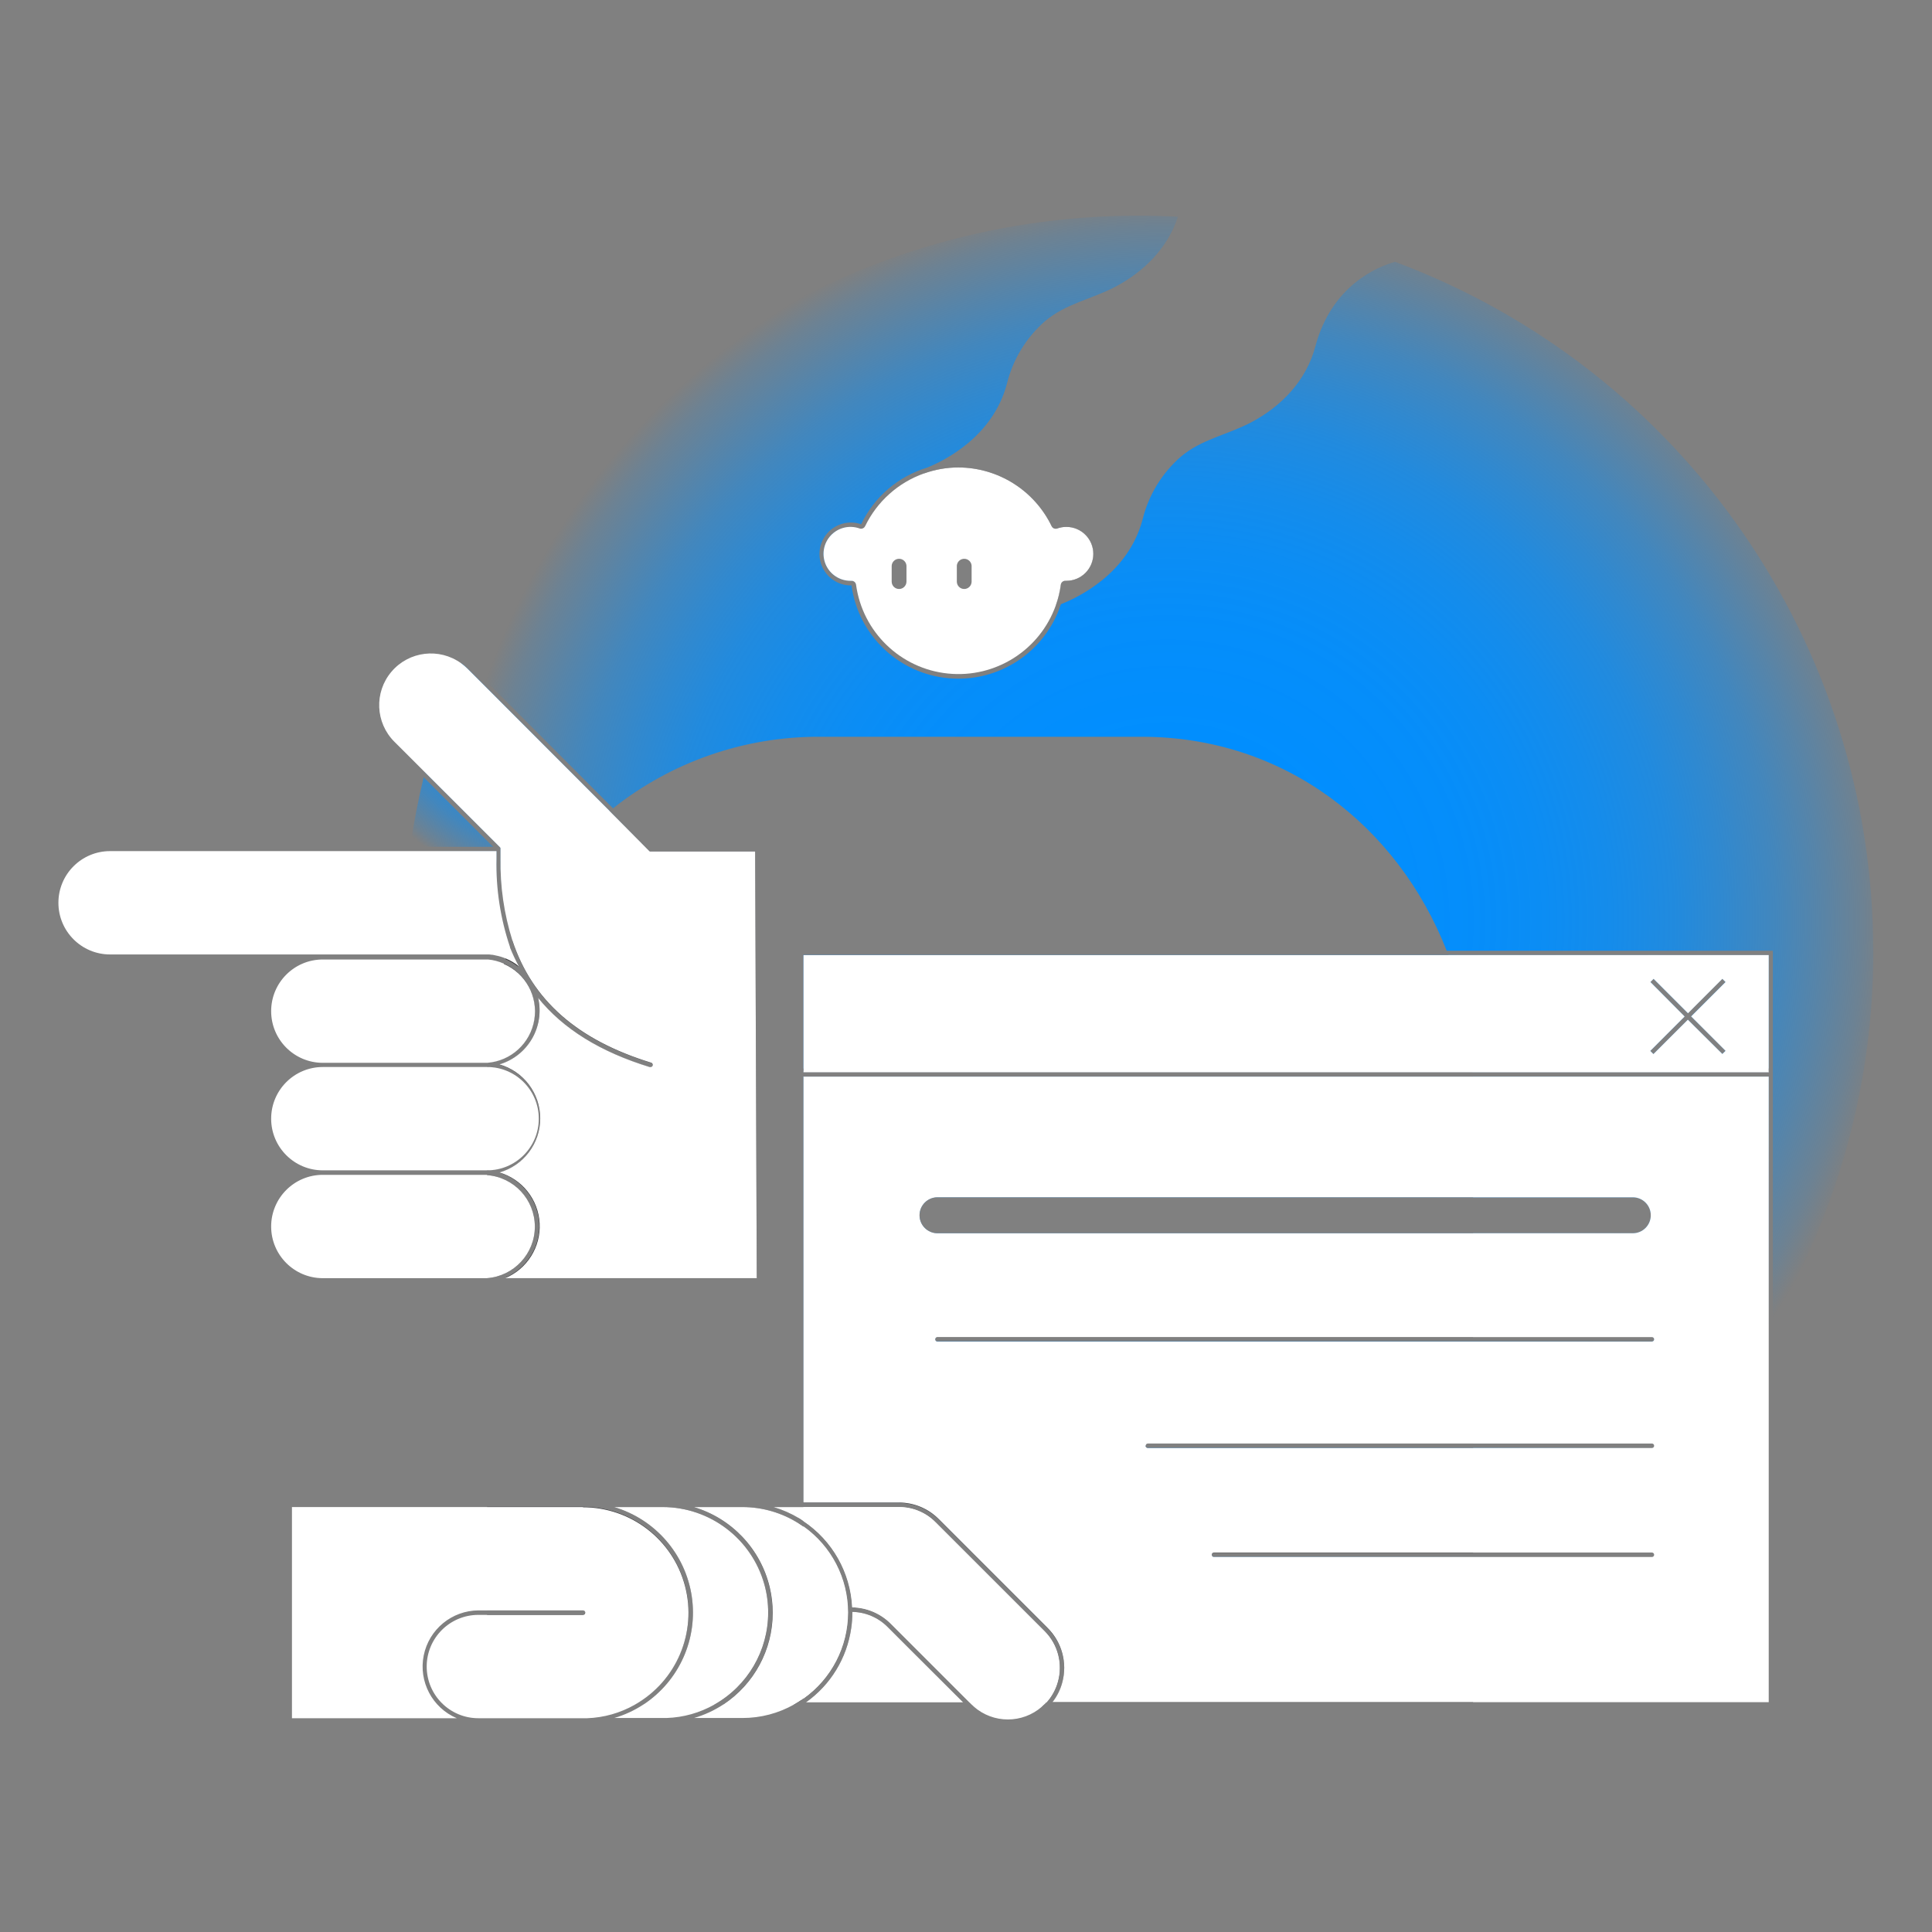<svg width="430" height="430" viewBox="0 0 430 430" fill="none" xmlns="http://www.w3.org/2000/svg">
<rect x="0" y="0" width="430" height="430" fill="#808080" stroke="none"/>
<path d="M237.3 117.27C236.618 117.274 235.942 117.392 235.3 117.62C235.191 117.66 235.076 117.68 234.96 117.68C234.575 117.679 234.225 117.457 234.06 117.11C230.214 109.142 222.158 104.067 213.31 104.04C210.706 104.039 208.121 104.489 205.67 105.37C199.919 107.399 195.203 111.619 192.55 117.11C192.385 117.457 192.035 117.679 191.65 117.68C191.534 117.679 191.419 117.658 191.31 117.62C189.056 116.815 186.54 117.425 184.906 119.174C183.273 120.923 182.834 123.475 183.791 125.669C184.748 127.863 186.917 129.278 189.31 129.27H189.53C190.035 129.266 190.464 129.639 190.53 130.14C191.967 140.656 200.414 148.823 210.972 149.906C221.53 150.988 231.458 144.705 235 134.7C235.527 133.223 235.896 131.695 236.1 130.14C236.166 129.639 236.595 129.266 237.1 129.27H237.33C240.644 129.27 243.33 126.584 243.33 123.27C243.33 119.956 240.644 117.27 237.33 117.27H237.3ZM200.1 131.09C199.206 131.09 198.476 130.374 198.46 129.48V125.89C198.527 125.031 199.243 124.368 200.105 124.368C200.966 124.368 201.683 125.031 201.75 125.89V129.48C201.728 130.376 200.996 131.09 200.1 131.09ZM214.6 131.09C213.706 131.09 212.976 130.374 212.96 129.48V125.89C213.027 125.031 213.743 124.368 214.605 124.368C215.466 124.368 216.183 125.031 216.25 125.89V129.48C216.228 130.376 215.496 131.09 214.6 131.09Z" fill="url(#paint0_radial_536_3919)"/>
<path d="M113.49 210.79C111.364 204.483 110.348 197.854 110.49 191.2C110.49 190.96 110.49 190.71 110.49 190.47V189.47H91.14C90.15 196.815 89.655 204.218 89.66 211.63V212.48H107.54H108.18H108.75L109.27 212.54C109.58 212.54 109.9 212.64 110.2 212.7C110.99 212.85 111.761 213.084 112.5 213.4C113.523 213.834 114.482 214.406 115.35 215.1C114.64 213.704 114.018 212.264 113.49 210.79ZM112.15 214.48C111.041 213.984 109.859 213.67 108.65 213.55H108.12H89.66C89.744 221.251 90.369 228.937 91.53 236.55H108.12H108.46C113.727 236.147 118.041 232.204 118.915 226.994C119.789 221.784 116.998 216.65 112.15 214.55V214.48ZM108.45 237.48H108.22H91.66C92.888 245.268 94.686 252.955 97.04 260.48H108.35C114.701 260.499 119.866 255.366 119.885 249.015C119.904 242.664 114.771 237.499 108.42 237.48H108.45ZM112.45 284.48H168.45L168.09 189.48H144.82C144.758 189.495 144.692 189.495 144.63 189.48C144.586 189.46 144.545 189.433 144.51 189.4L144.44 189.32L135.66 180.48L104.04 148.82C103.601 148.385 103.13 147.984 102.63 147.62C99.292 155.46 96.58 163.552 94.52 171.82L111.3 188.59C111.342 188.637 111.376 188.691 111.4 188.75C111.414 188.809 111.414 188.871 111.4 188.93C111.4 189.4 111.4 189.93 111.4 190.36C111.4 190.61 111.4 190.86 111.4 191.11C111.296 197.269 112.184 203.404 114.03 209.28C118.45 222.67 128.56 231.49 144.93 236.52C145.191 236.602 145.338 236.878 145.26 237.14C145.195 237.351 145.001 237.497 144.78 237.5H144.63C133.63 234.12 125.4 229.06 119.77 222.1C121.254 228.535 117.479 235.015 111.15 236.9C116.527 238.426 120.237 243.336 120.237 248.925C120.237 254.514 116.527 259.424 111.15 260.95C116.229 262.444 119.816 266.976 120.103 272.263C120.391 277.549 117.317 282.444 112.43 284.48H112.45ZM108.45 261.48H107.81H97.39C99.913 269.373 103.035 277.063 106.73 284.48H107.53H108.37C114.383 284.045 119.04 279.039 119.04 273.01C119.04 266.981 114.383 261.975 108.37 261.54L108.45 261.48ZM107.3 285.48C107.67 286.22 108.05 286.95 108.43 287.68C108.43 286.94 108.43 286.21 108.43 285.48H107.3ZM94.3 172.99C93.067 178.07 92.067 183.233 91.3 188.48H109.75L94.3 172.99Z" fill="url(#paint1_radial_536_3919)"/>
<path d="M170.11 352.59C161.662 347.593 153.679 341.847 146.26 335.42H147.48C158.016 335.434 167.259 342.447 170.11 352.59Z" fill="url(#paint2_radial_536_3919)"/>
<path d="M188.72 358.92C188.718 359.923 188.651 360.925 188.52 361.92C185.23 360.51 181.99 358.98 178.81 357.36L178.33 357.11L177.84 356.85C175.64 355.71 173.46 354.51 171.32 353.27C169.291 344.712 162.842 337.892 154.41 335.39H165.22C169.693 335.388 174.073 336.669 177.84 339.08L178.33 339.4L178.81 339.74C185.038 344.14 188.734 351.295 188.72 358.92Z" fill="url(#paint3_radial_536_3919)"/>
<path d="M202.81 367.34C198.27 365.88 193.81 364.21 189.47 362.34C189.639 361.198 189.723 360.045 189.72 358.89V358.72C192.677 358.775 195.497 359.98 197.58 362.08L202.81 367.34Z" fill="url(#paint4_radial_536_3919)"/>
<path d="M235.45 374.31C225.084 373.197 214.849 371.084 204.89 368L198.29 361.4C196.008 359.109 192.923 357.796 189.69 357.74C189.316 349.979 185.278 342.856 178.81 338.55C178.65 338.44 178.49 338.33 178.33 338.24L177.84 337.92C176.057 336.849 174.145 336.009 172.15 335.42H200.07C203.121 335.413 206.048 336.627 208.2 338.79L232.51 363.09C235.439 366.028 236.562 370.313 235.45 374.31Z" fill="url(#paint5_radial_536_3919)"/>
<path d="M178.81 239.62V334.42H200.07C203.387 334.411 206.57 335.728 208.91 338.08L233.21 362.38C236.345 365.52 237.578 370.088 236.45 374.38C275.103 378.43 313.931 368.543 345.94 346.5H270.2C269.924 346.5 269.7 346.276 269.7 346C269.7 345.724 269.924 345.5 270.2 345.5H347.38C366.088 332.356 381.849 315.457 393.66 295.88V239.62H178.81ZM204.66 270.48C204.66 268.271 206.451 266.48 208.66 266.48H363.41C365.619 266.48 367.41 268.271 367.41 270.48C367.41 272.689 365.619 274.48 363.41 274.48H208.66C206.451 274.48 204.66 272.689 204.66 270.48ZM367.66 322.24H255.46C255.184 322.24 254.96 322.016 254.96 321.74C254.96 321.464 255.184 321.24 255.46 321.24H367.66C367.936 321.24 368.16 321.464 368.16 321.74C368.16 322.016 367.936 322.24 367.66 322.24ZM367.66 298.55H208.66C208.384 298.55 208.16 298.326 208.16 298.05C208.16 297.774 208.384 297.55 208.66 297.55H367.66C367.936 297.55 368.16 297.774 368.16 298.05C368.16 298.326 367.936 298.55 367.66 298.55ZM178.79 212.55V238.63H393.66V212.57L178.79 212.55ZM367.31 218.55L368.01 217.84L375.67 225.5L383.32 217.84L384.03 218.55L376.37 226.2L384.03 233.86L383.32 234.56L375.66 226.95L368 234.6L367.3 233.9L374.95 226.24L367.31 218.55ZM416.92 211.55C416.889 143.258 374.466 82.162 310.49 58.27C306.66 59.34 296.36 63.48 292.74 77.15C290.74 84.7 285.2 90.46 278.41 94.03C273.15 96.8 267.41 97.74 262.79 101.67C258.603 105.326 255.642 110.183 254.31 115.58C251.09 127.83 239.66 133.09 236.12 134.48C232.656 145.12 222.299 151.954 211.155 150.954C200.01 149.955 191.035 141.386 189.52 130.3H189.3C186.532 130.266 184.044 128.603 182.953 126.059C181.862 123.515 182.373 120.567 184.256 118.538C186.14 116.509 189.042 115.781 191.66 116.68C194.571 110.598 199.906 106.022 206.36 104.07C210.29 102.48 221 97.17 224.11 85.39C225.437 79.991 228.399 75.133 232.59 71.48C237.23 67.55 242.95 66.6 248.21 63.84C254.61 60.48 259.91 55.17 262.16 48.24C259.22 48.08 256.27 48 253.29 48C187.992 47.997 128.939 86.803 103.03 146.74C103.648 147.16 104.224 147.639 104.75 148.17L136.44 179.91C149.475 169.562 165.637 163.945 182.28 163.98H254.1C285.88 163.98 311.1 183.82 321.99 211.61H394.58V294.26C409.267 269.203 416.987 240.674 416.94 211.63L416.92 211.55Z" fill="url(#paint6_radial_536_3919)"/>
<path d="M115.34 215.17C114.472 214.476 113.513 213.904 112.49 213.47C112.8 212.57 113.14 211.67 113.49 210.79C114.012 212.288 114.63 213.751 115.34 215.17Z" fill="#303033"/>
<path d="M119.03 224.99C119.044 230.991 114.442 235.995 108.46 236.48C108.46 234.56 108.46 233.4 108.46 233.13C108.876 226.78 110.116 220.51 112.15 214.48C116.327 216.307 119.027 220.431 119.03 224.99Z" fill="#303033"/>
<path d="M119.13 248.99C119.128 255.052 114.428 260.075 108.38 260.48C108.38 250.4 108.38 242.25 108.45 237.48C114.478 237.921 119.141 242.946 119.13 248.99Z" fill="#303033"/>
<path d="M119.03 272.99C119.036 279.021 114.385 284.035 108.37 284.48C108.37 276.28 108.37 268.48 108.37 261.54C114.367 261.989 119.01 266.976 119.03 272.99Z" fill="#303033"/>
<path d="M120.03 272.99C120.031 267.469 116.422 262.597 111.14 260.99C116.517 259.464 120.227 254.554 120.227 248.965C120.227 243.376 116.517 238.466 111.14 236.94C117.469 235.055 121.244 228.575 119.76 222.14C125.39 229.14 133.62 234.14 144.62 237.54H144.77C144.991 237.537 145.185 237.391 145.25 237.18C145.328 236.918 145.181 236.642 144.92 236.56C128.55 231.56 118.44 222.71 114.02 209.32C118.751 198.073 126.184 188.166 135.66 180.48L144.4 189.23L144.47 189.31C144.505 189.343 144.546 189.37 144.59 189.39C144.652 189.405 144.718 189.405 144.78 189.39H168.07L168.43 284.39H112.43C117.002 282.436 119.985 277.962 120.03 272.99Z" fill="#303033"/>
<path d="M153.24 358.92C153.226 367.403 148.639 375.22 141.24 379.37H108.54C108.54 378.61 108.45 370.9 108.41 359.37H129.74C130.016 359.37 130.24 359.146 130.24 358.87C130.24 358.594 130.016 358.37 129.74 358.37H108.41C108.41 351.72 108.41 343.87 108.41 335.37H129.78C142.758 335.403 153.257 345.942 153.24 358.92Z" fill="#303033"/>
<path d="M170.98 358.92C170.976 367.393 166.41 375.208 159.03 379.37H143.21C151.176 374.127 155.374 364.736 153.968 355.304C152.562 345.871 145.809 338.113 136.66 335.42H147.47C158.006 335.434 167.249 342.447 170.1 352.59C170.684 354.649 170.98 356.78 170.98 358.92Z" fill="#303033"/>
<path d="M188.72 358.92C188.71 366.531 185.017 373.666 178.81 378.07C178.656 378.191 178.496 378.305 178.33 378.41C178.17 378.52 178.01 378.63 177.84 378.73C177.49 378.96 177.14 379.17 176.78 379.37H160.95C167.822 374.837 171.955 367.153 171.95 358.92C171.95 357.027 171.729 355.141 171.29 353.3C169.261 344.742 162.812 337.922 154.38 335.42H165.19C169.663 335.418 174.043 336.699 177.81 339.11L178.3 339.43L178.78 339.77C185.01 344.157 188.718 351.3 188.72 358.92Z" fill="#303033"/>
<path d="M214.37 378.89H179.37C184.859 375.004 188.505 369.029 189.45 362.37C189.619 361.228 189.703 360.075 189.7 358.92V358.75C192.657 358.805 195.477 360.01 197.56 362.11L202.79 367.34L214.37 378.89Z" fill="#303033"/>
<path d="M235.45 374.31C234.982 376.009 234.126 377.577 232.95 378.89L232.51 379.35H216.26L215.8 378.89L204.91 368L198.31 361.4C196.028 359.109 192.943 357.796 189.71 357.74C189.336 349.979 185.298 342.856 178.83 338.55C178.67 338.44 178.51 338.33 178.35 338.24L177.86 337.92C176.077 336.849 174.165 336.009 172.17 335.42H200.09C203.141 335.413 206.068 336.627 208.22 338.79L232.53 363.09C235.451 366.032 236.567 370.317 235.45 374.31Z" fill="#303033"/>
<path d="M327.75 238.65H178.81V212.57H322.37C325.395 220.672 327.178 229.185 327.66 237.82V238.3C327.74 238.42 327.74 238.53 327.75 238.65Z" fill="#303033"/>
<path d="M204.66 270.48C204.66 272.689 206.451 274.48 208.66 274.48H327.86V297.59H208.66C208.384 297.59 208.16 297.814 208.16 298.09C208.16 298.366 208.384 298.59 208.66 298.59H327.86V321.28H255.46C255.184 321.28 254.96 321.504 254.96 321.78C254.96 322.056 255.184 322.28 255.46 322.28H327.86V345.58H270.2C269.924 345.58 269.7 345.804 269.7 346.08C269.7 346.356 269.924 346.58 270.2 346.58H327.86V378.93H234.24C235.278 377.609 236.03 376.087 236.45 374.46C237.578 370.168 236.345 365.6 233.21 362.46L208.91 338.16C206.57 335.808 203.387 334.49 200.07 334.5H178.81V239.7H327.81C327.86 240.85 327.88 242 327.88 243.16V266.48H208.66C206.451 266.48 204.66 268.271 204.66 270.48Z" fill="#303033"/>
<path d="M188.72 358.92C188.71 366.531 185.017 373.666 178.81 378.07C178.656 378.191 178.496 378.305 178.33 378.41V339.48L178.81 339.82C185.014 344.204 188.708 351.323 188.72 358.92Z" fill="white"/>
<path d="M214.37 378.89H179.37C184.859 375.004 188.505 369.029 189.45 362.37C189.619 361.228 189.703 360.075 189.7 358.92V358.75C192.657 358.805 195.477 360.01 197.56 362.11L202.79 367.34L214.37 378.89Z" fill="white"/>
<path d="M235.45 374.31C234.982 376.009 234.126 377.577 232.95 378.89L232.51 379.35H216.26L215.8 378.89L204.91 368L198.31 361.4C196.028 359.109 192.943 357.796 189.71 357.74C189.336 349.979 185.298 342.856 178.83 338.55C178.67 338.44 178.51 338.33 178.35 338.24V335.42H200.09C203.141 335.413 206.068 336.627 208.22 338.79L232.53 363.09C235.451 366.032 236.567 370.317 235.45 374.31Z" fill="white"/>
<path d="M178.81 239.62V334.42H200.07C203.387 334.411 206.57 335.728 208.91 338.08L233.21 362.38C236.345 365.52 237.578 370.088 236.45 374.38C236.03 376.007 235.278 377.529 234.24 378.85H393.66V239.62H178.81ZM204.66 270.48C204.66 268.271 206.451 266.48 208.66 266.48H363.41C365.619 266.48 367.41 268.271 367.41 270.48C367.41 272.689 365.619 274.48 363.41 274.48H208.66C206.451 274.48 204.66 272.689 204.66 270.48ZM208.66 298.59C208.384 298.59 208.16 298.366 208.16 298.09C208.16 297.814 208.384 297.59 208.66 297.59H367.66C367.936 297.59 368.16 297.814 368.16 298.09C368.16 298.366 367.936 298.59 367.66 298.59H208.66ZM255 321.78C255 321.504 255.224 321.28 255.5 321.28H367.66C367.936 321.28 368.16 321.504 368.16 321.78C368.16 322.056 367.936 322.28 367.66 322.28H255.46C255.32 322.28 255.187 322.222 255.092 322.12C254.997 322.017 254.949 321.879 254.96 321.74L255 321.78ZM367.66 346.54H270.2C269.924 346.54 269.7 346.316 269.7 346.04C269.7 345.764 269.924 345.54 270.2 345.54H367.66C367.936 345.54 368.16 345.764 368.16 346.04C368.16 346.316 367.936 346.54 367.66 346.54ZM178.81 238.3V238.65H393.66V238.3H178.81Z" fill="white"/>
<path d="M178.33 335.42V338.24C178.49 338.33 178.65 338.44 178.81 338.55V335.42H178.33ZM178.33 335.42V338.24C178.49 338.33 178.65 338.44 178.81 338.55V335.42H178.33ZM178.33 335.42V338.24C178.49 338.33 178.65 338.44 178.81 338.55V335.42H178.33ZM178.33 335.42V338.24C178.49 338.33 178.65 338.44 178.81 338.55V335.42H178.33ZM178.33 339.42L177.84 339.1V378.72C178.01 378.62 178.17 378.51 178.33 378.4C178.496 378.295 178.656 378.181 178.81 378.06V339.76L178.33 339.42ZM215.78 378.88L216.24 379.34C216.41 379.51 216.59 379.68 216.77 379.83H231.96C232.14 379.68 232.32 379.51 232.49 379.34L232.93 378.88H215.78ZM178.78 237.81V238.64H393.66V237.81H178.78ZM177.78 335.41V337.91L178.27 338.23C178.43 338.32 178.59 338.43 178.75 338.54V335.41H177.78ZM178.27 335.41V338.23C178.43 338.32 178.59 338.43 178.75 338.54V335.41H178.27ZM178.27 335.41V338.23C178.43 338.32 178.59 338.43 178.75 338.54V335.41H178.27ZM178.27 335.41V338.23C178.43 338.32 178.59 338.43 178.75 338.54V335.41H178.27ZM178.27 335.41V338.23C178.43 338.32 178.59 338.43 178.75 338.54V335.41H178.27Z" fill="#303033"/>
<path d="M178.81 212.57V238.65H393.66V212.57H178.81ZM367.33 218.57L368.03 217.86L375.69 225.52L383.34 217.86L384.05 218.57L376.39 226.22L384.05 233.88L383.34 234.58L375.66 226.95L368 234.6L367.3 233.9L374.95 226.24L367.33 218.57Z" fill="white"/>
<path d="M243.3 123.27C243.3 126.584 240.614 129.27 237.3 129.27H237.07C236.565 129.266 236.136 129.639 236.07 130.14C235.866 131.695 235.497 133.223 234.97 134.7L205.66 105.37C208.111 104.489 210.696 104.039 213.3 104.04C222.148 104.067 230.204 109.142 234.05 117.11C234.215 117.457 234.565 117.679 234.95 117.68C235.066 117.68 235.181 117.66 235.29 117.62C235.932 117.392 236.608 117.274 237.29 117.27C238.883 117.267 240.412 117.898 241.539 119.024C242.667 120.149 243.3 121.677 243.3 123.27Z" fill="#303033"/>
<path d="M237.3 117.27C236.618 117.274 235.942 117.392 235.3 117.62C235.191 117.66 235.076 117.68 234.96 117.68C234.575 117.679 234.225 117.457 234.06 117.11C230.214 109.142 222.158 104.067 213.31 104.04C210.706 104.039 208.121 104.489 205.67 105.37C199.919 107.399 195.203 111.619 192.55 117.11C192.385 117.457 192.035 117.679 191.65 117.68C191.534 117.679 191.419 117.658 191.31 117.62C189.056 116.815 186.54 117.425 184.906 119.174C183.273 120.923 182.834 123.475 183.791 125.669C184.748 127.863 186.917 129.278 189.31 129.27H189.53C190.035 129.266 190.464 129.639 190.53 130.14C191.967 140.656 200.414 148.823 210.972 149.906C221.53 150.988 231.458 144.705 235 134.7C235.527 133.223 235.896 131.695 236.1 130.14C236.166 129.639 236.595 129.266 237.1 129.27H237.33C240.644 129.27 243.33 126.584 243.33 123.27C243.33 119.956 240.644 117.27 237.33 117.27H237.3ZM200.1 131.09C199.206 131.09 198.476 130.374 198.46 129.48V125.89C198.527 125.031 199.243 124.368 200.105 124.368C200.966 124.368 201.683 125.031 201.75 125.89V129.48C201.728 130.376 200.996 131.09 200.1 131.09ZM214.6 131.09C213.706 131.09 212.976 130.374 212.96 129.48V125.89C213.027 125.031 213.743 124.368 214.605 124.368C215.466 124.368 216.183 125.031 216.25 125.89V129.48C216.228 130.376 215.496 131.09 214.6 131.09Z" fill="white"/>
<path d="M178.81 339.77L178.33 339.43L177.84 339.11C174.073 336.699 169.693 335.418 165.22 335.42H154.41C162.841 337.922 169.291 344.742 171.32 353.3C171.759 355.141 171.98 357.027 171.98 358.92C171.985 367.153 167.852 374.837 160.98 379.37C158.975 380.689 156.784 381.701 154.48 382.37H165.26C169.31 382.375 173.291 381.324 176.81 379.32C177.17 379.12 177.52 378.91 177.87 378.68C178.04 378.58 178.2 378.47 178.36 378.36C178.526 378.255 178.686 378.141 178.84 378.02C185.054 373.622 188.748 366.483 188.748 358.87C188.748 351.257 185.054 344.118 178.84 339.72L178.81 339.77ZM170.11 352.59C167.259 342.447 158.016 335.434 147.48 335.42H136.66C145.807 338.115 152.558 345.875 153.962 355.307C155.365 364.739 151.166 374.128 143.2 379.37C141.202 380.689 139.018 381.7 136.72 382.37H147.47C147.74 382.37 148.01 382.37 148.28 382.37H148.35C152.097 382.249 155.759 381.22 159.02 379.37C166.4 375.207 170.966 367.393 170.97 358.92C170.977 356.78 170.687 354.65 170.11 352.59ZM129.74 335.42H64.98V382.42H101.66C96.207 380.097 93.135 374.264 94.304 368.454C95.474 362.643 100.563 358.452 106.49 358.42H129.76C130.036 358.42 130.26 358.644 130.26 358.92C130.26 359.196 130.036 359.42 129.76 359.42H106.47C100.119 359.42 94.97 364.569 94.97 370.92C94.97 377.271 100.119 382.42 106.47 382.42H124.07H124.2H130.7C134.416 382.285 138.046 381.256 141.28 379.42C150.58 374.174 155.173 363.316 152.459 352.99C149.745 342.663 140.407 335.465 129.73 335.47L129.74 335.42ZM232.51 363.09L208.2 338.79C206.048 336.627 203.121 335.413 200.07 335.42H172.15C174.145 336.009 176.057 336.849 177.84 337.92L178.33 338.24C178.49 338.33 178.65 338.44 178.81 338.55C185.266 342.863 189.293 349.984 189.66 357.74C192.893 357.796 195.978 359.109 198.26 361.4L204.86 368L215.75 378.89L216.21 379.35C216.38 379.52 216.56 379.69 216.74 379.84C221.08 383.648 227.57 383.648 231.91 379.84C232.09 379.69 232.27 379.52 232.44 379.35L232.88 378.89C234.056 377.577 234.912 376.009 235.38 374.31C236.509 370.326 235.414 366.042 232.51 363.09Z" fill="white"/>
<path d="M112.15 214.48C111.041 213.984 109.859 213.67 108.65 213.55H108.12H71.85C65.499 213.55 60.35 218.699 60.35 225.05C60.35 231.401 65.499 236.55 71.85 236.55H108.12H108.46C113.727 236.147 118.041 232.204 118.915 226.994C119.789 221.784 116.998 216.65 112.15 214.55V214.48ZM112.43 284.48H168.43L168.07 189.48H144.82C144.758 189.495 144.692 189.495 144.63 189.48C144.586 189.46 144.545 189.433 144.51 189.4L144.44 189.32L135.66 180.48L104.04 148.82C103.601 148.385 103.13 147.984 102.63 147.62C97.767 144.106 91.019 144.921 87.132 149.493C83.246 154.065 83.528 160.856 87.78 165.09L94.52 171.82L111.3 188.59C111.342 188.637 111.376 188.691 111.4 188.75C111.414 188.809 111.414 188.871 111.4 188.93C111.4 189.4 111.4 189.93 111.4 190.36C111.4 190.61 111.4 190.86 111.4 191.11C111.296 197.269 112.184 203.404 114.03 209.28C118.45 222.67 128.56 231.49 144.93 236.52C145.191 236.602 145.338 236.878 145.26 237.14C145.195 237.351 145.001 237.497 144.78 237.5H144.63C133.63 234.12 125.4 229.06 119.77 222.1C121.254 228.535 117.479 235.015 111.15 236.9C116.527 238.426 120.237 243.336 120.237 248.925C120.237 254.514 116.527 259.424 111.15 260.95C116.229 262.444 119.816 266.976 120.103 272.263C120.391 277.549 117.317 282.444 112.43 284.48ZM108.43 261.48H107.79H71.85C65.499 261.48 60.35 266.629 60.35 272.98C60.35 279.331 65.499 284.48 71.85 284.48H107.53H108.37C114.383 284.045 119.04 279.039 119.04 273.01C119.04 266.981 114.383 261.975 108.37 261.54L108.43 261.48ZM108.5 237.48H108.27H71.85C65.499 237.48 60.35 242.629 60.35 248.98C60.35 255.331 65.499 260.48 71.85 260.48H108.38C114.731 260.499 119.896 255.366 119.915 249.015C119.934 242.664 114.801 237.499 108.45 237.48H108.5ZM113.5 210.75C111.374 204.443 110.358 197.814 110.5 191.16C110.5 190.92 110.5 190.67 110.5 190.43V189.43H24.5C18.149 189.43 13 194.579 13 200.93C13 207.281 18.149 212.43 24.5 212.43H107.65H108.29H108.86L109.38 212.49C109.69 212.49 110.01 212.59 110.31 212.65C111.1 212.8 111.871 213.034 112.61 213.35C113.633 213.784 114.592 214.356 115.46 215.05C114.714 213.673 114.056 212.25 113.49 210.79L113.5 210.75Z" fill="white"/>
<defs>
<radialGradient id="paint0_radial_536_3919" cx="0" cy="0" r="1" gradientUnits="userSpaceOnUse" gradientTransform="translate(166.455 127.04) scale(26.73 26.73)">
<stop stop-color="#008EFF"/>
<stop offset="0.28" stop-color="#008EFF" stop-opacity="0.99"/>
<stop offset="0.42" stop-color="#008EFF" stop-opacity="0.96"/>
<stop offset="0.52" stop-color="#008EFF" stop-opacity="0.91"/>
<stop offset="0.61" stop-color="#008EFF" stop-opacity="0.84"/>
<stop offset="0.7" stop-color="#008EFF" stop-opacity="0.74"/>
<stop offset="0.77" stop-color="#008EFF" stop-opacity="0.62"/>
<stop offset="0.84" stop-color="#008EFF" stop-opacity="0.48"/>
<stop offset="0.9" stop-color="#008EFF" stop-opacity="0.32"/>
<stop offset="0.96" stop-color="#008EFF" stop-opacity="0.15"/>
<stop offset="1" stop-color="#008EFF" stop-opacity="0"/>
</radialGradient>
<radialGradient id="paint1_radial_536_3919" cx="0" cy="0" r="1" gradientUnits="userSpaceOnUse" gradientTransform="translate(129.06 143.444) scale(56.81 56.81)">
<stop stop-color="#008EFF"/>
<stop offset="0.28" stop-color="#008EFF" stop-opacity="0.99"/>
<stop offset="0.42" stop-color="#008EFF" stop-opacity="0.96"/>
<stop offset="0.52" stop-color="#008EFF" stop-opacity="0.91"/>
<stop offset="0.61" stop-color="#008EFF" stop-opacity="0.84"/>
<stop offset="0.7" stop-color="#008EFF" stop-opacity="0.74"/>
<stop offset="0.77" stop-color="#008EFF" stop-opacity="0.62"/>
<stop offset="0.84" stop-color="#008EFF" stop-opacity="0.48"/>
<stop offset="0.9" stop-color="#008EFF" stop-opacity="0.32"/>
<stop offset="0.96" stop-color="#008EFF" stop-opacity="0.15"/>
<stop offset="1" stop-color="#008EFF" stop-opacity="0"/>
</radialGradient>
<radialGradient id="paint2_radial_536_3919" cx="0" cy="0" r="1" gradientUnits="userSpaceOnUse" gradientTransform="translate(117.569 344.01) scale(10.39 10.39)">
<stop stop-color="#008EFF"/>
<stop offset="0.28" stop-color="#008EFF" stop-opacity="0.99"/>
<stop offset="0.42" stop-color="#008EFF" stop-opacity="0.96"/>
<stop offset="0.52" stop-color="#008EFF" stop-opacity="0.91"/>
<stop offset="0.61" stop-color="#008EFF" stop-opacity="0.84"/>
<stop offset="0.7" stop-color="#008EFF" stop-opacity="0.74"/>
<stop offset="0.77" stop-color="#008EFF" stop-opacity="0.62"/>
<stop offset="0.84" stop-color="#008EFF" stop-opacity="0.48"/>
<stop offset="0.9" stop-color="#008EFF" stop-opacity="0.32"/>
<stop offset="0.96" stop-color="#008EFF" stop-opacity="0.15"/>
<stop offset="1" stop-color="#008EFF" stop-opacity="0"/>
</radialGradient>
<radialGradient id="paint3_radial_536_3919" cx="0" cy="0" r="1" gradientUnits="userSpaceOnUse" gradientTransform="translate(135.65 348.69) scale(15.33 15.33)">
<stop stop-color="#008EFF"/>
<stop offset="0.28" stop-color="#008EFF" stop-opacity="0.99"/>
<stop offset="0.42" stop-color="#008EFF" stop-opacity="0.96"/>
<stop offset="0.52" stop-color="#008EFF" stop-opacity="0.91"/>
<stop offset="0.61" stop-color="#008EFF" stop-opacity="0.84"/>
<stop offset="0.7" stop-color="#008EFF" stop-opacity="0.74"/>
<stop offset="0.77" stop-color="#008EFF" stop-opacity="0.62"/>
<stop offset="0.84" stop-color="#008EFF" stop-opacity="0.48"/>
<stop offset="0.9" stop-color="#008EFF" stop-opacity="0.32"/>
<stop offset="0.96" stop-color="#008EFF" stop-opacity="0.15"/>
<stop offset="1" stop-color="#008EFF" stop-opacity="0"/>
</radialGradient>
<radialGradient id="paint4_radial_536_3919" cx="0" cy="0" r="1" gradientUnits="userSpaceOnUse" gradientTransform="translate(131.397 363.05) scale(5.61 5.61)">
<stop stop-color="#008EFF"/>
<stop offset="0.28" stop-color="#008EFF" stop-opacity="0.99"/>
<stop offset="0.42" stop-color="#008EFF" stop-opacity="0.96"/>
<stop offset="0.52" stop-color="#008EFF" stop-opacity="0.91"/>
<stop offset="0.61" stop-color="#008EFF" stop-opacity="0.84"/>
<stop offset="0.7" stop-color="#008EFF" stop-opacity="0.74"/>
<stop offset="0.77" stop-color="#008EFF" stop-opacity="0.62"/>
<stop offset="0.84" stop-color="#008EFF" stop-opacity="0.48"/>
<stop offset="0.9" stop-color="#008EFF" stop-opacity="0.32"/>
<stop offset="0.96" stop-color="#008EFF" stop-opacity="0.15"/>
<stop offset="1" stop-color="#008EFF" stop-opacity="0"/>
</radialGradient>
<radialGradient id="paint5_radial_536_3919" cx="0" cy="0" r="1" gradientUnits="userSpaceOnUse" gradientTransform="translate(129.638 354.87) scale(26.39 26.39)">
<stop stop-color="#008EFF"/>
<stop offset="0.28" stop-color="#008EFF" stop-opacity="0.99"/>
<stop offset="0.42" stop-color="#008EFF" stop-opacity="0.96"/>
<stop offset="0.52" stop-color="#008EFF" stop-opacity="0.91"/>
<stop offset="0.61" stop-color="#008EFF" stop-opacity="0.84"/>
<stop offset="0.7" stop-color="#008EFF" stop-opacity="0.74"/>
<stop offset="0.77" stop-color="#008EFF" stop-opacity="0.62"/>
<stop offset="0.84" stop-color="#008EFF" stop-opacity="0.48"/>
<stop offset="0.9" stop-color="#008EFF" stop-opacity="0.32"/>
<stop offset="0.96" stop-color="#008EFF" stop-opacity="0.15"/>
<stop offset="1" stop-color="#008EFF" stop-opacity="0"/>
</radialGradient>
<radialGradient id="paint6_radial_536_3919" cx="0" cy="0" r="1" gradientUnits="userSpaceOnUse" gradientTransform="translate(259.99 204.96) scale(160.33 160.33)">
<stop stop-color="#008EFF"/>
<stop offset="0.28" stop-color="#008EFF" stop-opacity="0.99"/>
<stop offset="0.42" stop-color="#008EFF" stop-opacity="0.96"/>
<stop offset="0.52" stop-color="#008EFF" stop-opacity="0.91"/>
<stop offset="0.61" stop-color="#008EFF" stop-opacity="0.84"/>
<stop offset="0.7" stop-color="#008EFF" stop-opacity="0.74"/>
<stop offset="0.77" stop-color="#008EFF" stop-opacity="0.62"/>
<stop offset="0.84" stop-color="#008EFF" stop-opacity="0.48"/>
<stop offset="0.9" stop-color="#008EFF" stop-opacity="0.32"/>
<stop offset="0.96" stop-color="#008EFF" stop-opacity="0.15"/>
<stop offset="1" stop-color="#008EFF" stop-opacity="0"/>
</radialGradient>
</defs>
</svg>
